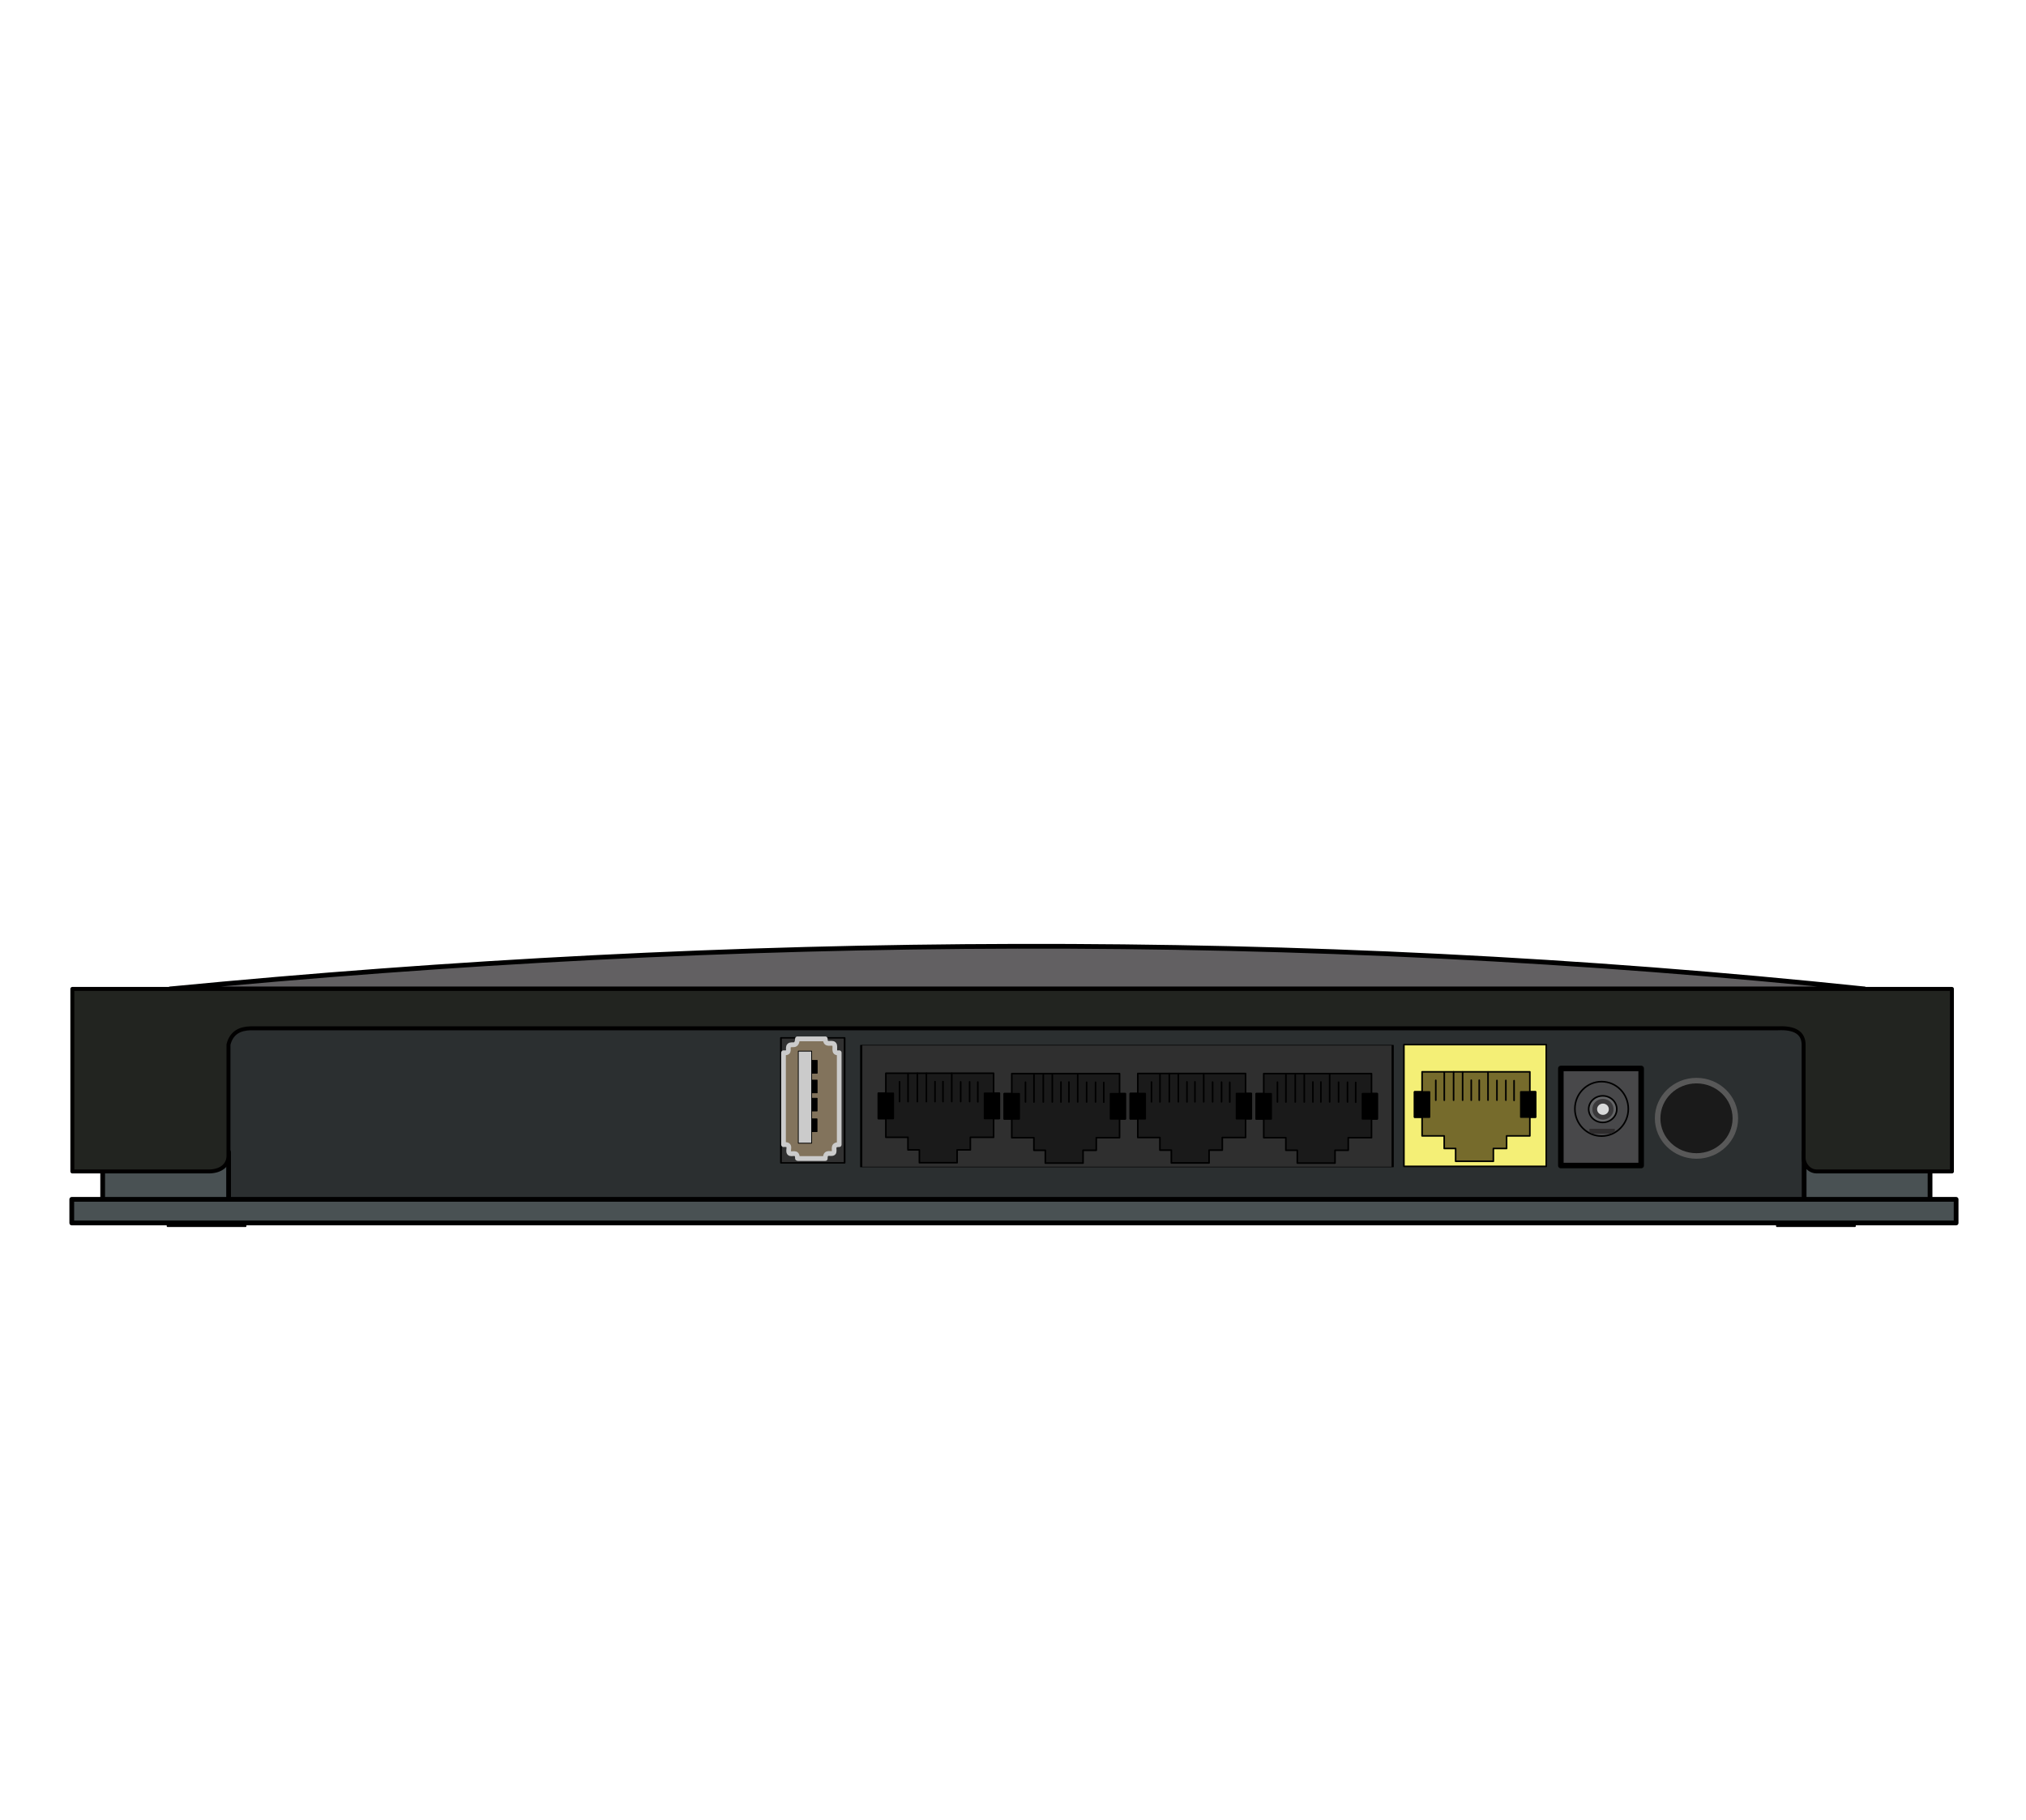 <?xml version="1.0" standalone="no"?>
<!DOCTYPE svg PUBLIC "-//W3C//DTD SVG 1.1//EN" "http://www.w3.org/Graphics/SVG/1.1/DTD/svg11.dtd">
<svg width="100%" height="100%" viewBox="0 0 1280 1150" version="1.1" xmlns="http://www.w3.org/2000/svg" xmlns:xlink="http://www.w3.org/1999/xlink" xml:space="preserve" style="fill-rule:evenodd;clip-rule:evenodd;stroke-linecap:round;stroke-linejoin:round;stroke-miterlimit:1.414;">
    <g id="Netgear back">
        <g transform="matrix(7.637,0,0,1,-863.442,0)">
            <rect x="130.092" y="641.887" width="137.214" height="123.814" style="fill:rgb(43,47,48);stroke-width:0.18px;stroke:black;"/>
        </g>
        <g id="boden">
            <rect x="1122.6" y="766.36" width="49.355" height="8.411" style="fill:black;stroke-width:1px;stroke:black;"/>
            <g transform="matrix(1,0,0,1,-1016.77,0)">
                <rect x="1122.6" y="766.36" width="49.355" height="8.411" style="fill:black;stroke-width:1px;stroke:black;"/>
            </g>
            <rect x="64.872" y="727.852" width="79.556" height="32.669" style="fill:rgb(73,81,83);stroke-width:3px;stroke:black;"/>
            <g transform="matrix(1,0,0,1,1074.95,0)">
                <rect x="64.872" y="727.852" width="79.556" height="32.669" style="fill:rgb(73,81,83);stroke-width:3px;stroke:black;"/>
            </g>
            <rect x="45.343" y="757.801" width="1190.5" height="14.923" style="fill:rgb(73,81,83);stroke-width:3px;stroke:black;"/>
        </g>
        <path d="M107.462,624.844L1177.9,624.844C821.085,587.453 464.271,590.381 107.462,624.844Z" style="fill:rgb(98,96,98);stroke-width:3px;stroke:black;"/>
        <path d="M45.705,740.17L131.933,740.17C138.759,740.17 144.351,736.776 144.351,730.257L144.351,659.958C146.244,652.499 151.473,649.886 158.39,649.724L1123.31,649.724C1134.12,649.214 1139.38,652.731 1139.5,659.958L1139.5,731.857C1139.5,735.254 1142.61,740.17 1147.81,740.17L1233.2,740.17L1233.2,624.844L45.705,624.844L45.705,740.17Z" style="fill:rgb(34,36,32);stroke-width:2.5px;stroke:rgb(1,0,0);"/>
        <g id="WAN" transform="matrix(-1,1.22465e-16,-1.22465e-16,-1,1407.03,1695.5)">
            <path d="M430.126,958.534L520.049,958.534L520.049,1035.48L430.126,1035.48L430.126,958.534" style="fill:rgb(244,239,118);stroke-width:1px;stroke:black;"/>
            <path d="M463.538,961.757L487.377,961.757L487.377,969.841L494.601,969.841L494.601,977.802L508.571,977.802L508.571,989.68L513.332,989.68L513.332,1005.6L508.571,1005.6L508.571,1018.27L440.482,1018.27L440.482,1005.6L437.015,1005.6L437.015,989.68L440.482,989.68L440.482,977.802L455.182,977.802L455.182,969.841L463.538,969.841L463.538,961.757" style="fill:rgb(118,107,44);stroke-width:1px;stroke:black;"/>
            <rect x="436.816" y="989.68" width="9.385" height="15.92" style="fill:black;stroke-width:1px;stroke:black;"/>
            <g transform="matrix(1,0,0,1,67.067,-0.024)">
                <rect x="436.816" y="989.68" width="9.385" height="15.92" style="fill:black;stroke-width:1px;stroke:black;"/>
            </g>
            <path d="M450.462,1000.22L450.462,1012.69" style="fill:none;stroke-width:1px;stroke:black;"/>
            <g transform="matrix(1,0,0,1,5.188,0.143)">
                <path d="M450.462,1000.22L450.462,1012.69" style="fill:none;stroke-width:1px;stroke:black;"/>
            </g>
            <g transform="matrix(1,0,0,1,10.822,0.143)">
                <path d="M450.462,1000.22L450.462,1012.69" style="fill:none;stroke-width:1px;stroke:black;"/>
            </g>
            <g transform="matrix(1,0,0,1,22.004,0.292)">
                <path d="M450.462,1000.07L450.462,1012.69" style="fill:none;stroke-width:1px;stroke:black;"/>
            </g>
            <g transform="matrix(1,0,0,1,27.05,0.292)">
                <path d="M450.462,1000.05L450.462,1012.69" style="fill:none;stroke-width:1px;stroke:black;"/>
            </g>
            <g transform="matrix(1,0,0,1,49.451,0.193)">
                <path d="M450.462,1000.16L450.462,1012.69" style="fill:none;stroke-width:1px;stroke:black;"/>
            </g>
            <path d="M466.922,1000.38L466.922,1018.21" style="fill:none;stroke-width:1px;stroke:black;"/>
            <g transform="matrix(1,0,0,1,16.04,-0.056)">
                <path d="M466.922,1000.41L466.922,1018.27" style="fill:none;stroke-width:1px;stroke:black;"/>
            </g>
            <g transform="matrix(1,0,0,1,21.744,-0.155)">
                <path d="M466.922,1000.5L466.922,1018.4" style="fill:none;stroke-width:1px;stroke:black;"/>
            </g>
            <g transform="matrix(1,0,0,1,27.626,-0.353)">
                <path d="M466.922,1000.67L466.922,1018.4" style="fill:none;stroke-width:1px;stroke:black;"/>
            </g>
        </g>
        <g id="lan4" transform="matrix(-1,1.22465e-16,-1.22465e-16,-1,1400.29,1695.88)">
            <g transform="matrix(3.734,0,0,1,-1085.67,-0)">
                <path d="M430.126,958.534L520.049,958.534L520.049,1035.48L430.126,1035.48L430.126,958.534" style="fill:rgb(47,47,47);stroke-width:0.37px;stroke:black;"/>
            </g>
            <g transform="matrix(1,0,0,1,93.303,-0.747)">
                <path d="M463.538,961.757L487.377,961.757L487.377,969.841L494.601,969.841L494.601,977.802L508.571,977.802L508.571,989.68L513.332,989.68L513.332,1005.6L508.571,1005.6L508.571,1018.27L440.482,1018.27L440.482,1005.6L437.015,1005.6L437.015,989.68L440.482,989.68L440.482,977.802L455.182,977.802L455.182,969.841L463.538,969.841L463.538,961.757" style="fill:rgb(26,26,26);stroke-width:1px;stroke:black;"/>
            </g>
            <g transform="matrix(1,0,0,1,172.876,-0.662)">
                <path d="M463.538,961.757L487.377,961.757L487.377,969.841L494.601,969.841L494.601,977.802L508.571,977.802L508.571,989.68L513.332,989.68L513.332,1005.6L508.571,1005.6L508.571,1018.27L440.482,1018.27L440.482,1005.6L437.015,1005.6L437.015,989.68L440.482,989.68L440.482,977.802L455.182,977.802L455.182,969.841L463.538,969.841L463.538,961.757" style="fill:rgb(26,26,26);stroke-width:1px;stroke:black;"/>
            </g>
            <g transform="matrix(1,0,0,1,252.488,-0.756)">
                <path d="M463.538,961.757L487.377,961.757L487.377,969.841L494.601,969.841L494.601,977.802L508.571,977.802L508.571,989.68L513.332,989.68L513.332,1005.6L508.571,1005.6L508.571,1018.27L440.482,1018.27L440.482,1005.6L437.015,1005.6L437.015,989.68L440.482,989.68L440.482,977.802L455.182,977.802L455.182,969.841L463.538,969.841L463.538,961.757" style="fill:rgb(26,26,26);stroke-width:1px;stroke:black;"/>
            </g>
            <g transform="matrix(1,0,0,1,332.053,-0.51)">
                <path d="M463.538,961.757L487.377,961.757L487.377,969.841L494.601,969.841L494.601,977.802L508.571,977.802L508.571,989.68L513.332,989.68L513.332,1005.6L508.571,1005.6L508.571,1018.27L440.482,1018.27L440.482,1005.6L437.015,1005.6L437.015,989.68L440.482,989.68L440.482,977.802L455.182,977.802L455.182,969.841L463.538,969.841L463.538,961.757" style="fill:rgb(26,26,26);stroke-width:1px;stroke:black;"/>
            </g>
            <g transform="matrix(1,0,0,1,93.303,-0.747)">
                <rect x="436.816" y="989.68" width="9.385" height="15.92" style="fill:black;stroke-width:1px;stroke:black;"/>
            </g>
            <g transform="matrix(1,0,0,1,172.876,-0.662)">
                <rect x="436.816" y="989.68" width="9.385" height="15.92" style="fill:black;stroke-width:1px;stroke:black;"/>
            </g>
            <g transform="matrix(1,0,0,1,252.488,-0.756)">
                <rect x="436.816" y="989.68" width="9.385" height="15.92" style="fill:black;stroke-width:1px;stroke:black;"/>
            </g>
            <g transform="matrix(1,0,0,1,332.053,-0.51)">
                <rect x="436.816" y="989.68" width="9.385" height="15.92" style="fill:black;stroke-width:1px;stroke:black;"/>
            </g>
            <g transform="matrix(1,0,0,1,160.37,-0.771)">
                <rect x="436.816" y="989.68" width="9.385" height="15.92" style="fill:black;stroke-width:1px;stroke:black;"/>
            </g>
            <g transform="matrix(1,0,0,1,239.942,-0.685)">
                <rect x="436.816" y="989.68" width="9.385" height="15.92" style="fill:black;stroke-width:1px;stroke:black;"/>
            </g>
            <g transform="matrix(1,0,0,1,319.555,-0.78)">
                <rect x="436.816" y="989.68" width="9.385" height="15.92" style="fill:black;stroke-width:1px;stroke:black;"/>
            </g>
            <g transform="matrix(1,0,0,1,399.12,-0.533)">
                <rect x="436.816" y="989.68" width="9.385" height="15.92" style="fill:black;stroke-width:1px;stroke:black;"/>
            </g>
            <g transform="matrix(1,0,0,1,93.303,-0.747)">
                <path d="M450.462,1000.22L450.462,1012.69" style="fill:none;stroke-width:1px;stroke:black;"/>
            </g>
            <g transform="matrix(1,0,0,1,172.876,-0.662)">
                <path d="M450.462,1000.22L450.462,1012.69" style="fill:none;stroke-width:1px;stroke:black;"/>
            </g>
            <g transform="matrix(1,0,0,1,252.488,-0.756)">
                <path d="M450.462,1000.22L450.462,1012.69" style="fill:none;stroke-width:1px;stroke:black;"/>
            </g>
            <g transform="matrix(1,0,0,1,332.053,-0.51)">
                <path d="M450.462,1000.22L450.462,1012.69" style="fill:none;stroke-width:1px;stroke:black;"/>
            </g>
            <g transform="matrix(1,0,0,1,98.491,-0.604)">
                <path d="M450.462,1000.22L450.462,1012.69" style="fill:none;stroke-width:1px;stroke:black;"/>
            </g>
            <g transform="matrix(1,0,0,1,178.064,-0.519)">
                <path d="M450.462,1000.22L450.462,1012.69" style="fill:none;stroke-width:1px;stroke:black;"/>
            </g>
            <g transform="matrix(1,0,0,1,257.676,-0.613)">
                <path d="M450.462,1000.22L450.462,1012.69" style="fill:none;stroke-width:1px;stroke:black;"/>
            </g>
            <g transform="matrix(1,0,0,1,337.242,-0.367)">
                <path d="M450.462,1000.22L450.462,1012.69" style="fill:none;stroke-width:1px;stroke:black;"/>
            </g>
            <g transform="matrix(1,0,0,1,104.125,-0.604)">
                <path d="M450.462,1000.22L450.462,1012.69" style="fill:none;stroke-width:1px;stroke:black;"/>
            </g>
            <g transform="matrix(1,0,0,1,183.697,-0.519)">
                <path d="M450.462,1000.22L450.462,1012.69" style="fill:none;stroke-width:1px;stroke:black;"/>
            </g>
            <g transform="matrix(1,0,0,1,263.309,-0.613)">
                <path d="M450.462,1000.22L450.462,1012.69" style="fill:none;stroke-width:1px;stroke:black;"/>
            </g>
            <g transform="matrix(1,0,0,1,342.875,-0.367)">
                <path d="M450.462,1000.22L450.462,1012.69" style="fill:none;stroke-width:1px;stroke:black;"/>
            </g>
            <g transform="matrix(1,0,0,1,115.307,-0.455)">
                <path d="M450.462,1000.07L450.462,1012.69" style="fill:none;stroke-width:1px;stroke:black;"/>
            </g>
            <g transform="matrix(1,0,0,1,194.88,-0.37)">
                <path d="M450.462,1000.07L450.462,1012.69" style="fill:none;stroke-width:1px;stroke:black;"/>
            </g>
            <g transform="matrix(1,0,0,1,274.492,-0.464)">
                <path d="M450.462,1000.07L450.462,1012.69" style="fill:none;stroke-width:1px;stroke:black;"/>
            </g>
            <g transform="matrix(1,0,0,1,354.058,-0.218)">
                <path d="M450.462,1000.07L450.462,1012.69" style="fill:none;stroke-width:1px;stroke:black;"/>
            </g>
            <g transform="matrix(1,0,0,1,120.353,-0.455)">
                <path d="M450.462,1000.05L450.462,1012.69" style="fill:none;stroke-width:1px;stroke:black;"/>
            </g>
            <g transform="matrix(1,0,0,1,199.925,-0.37)">
                <path d="M450.462,1000.05L450.462,1012.69" style="fill:none;stroke-width:1px;stroke:black;"/>
            </g>
            <g transform="matrix(1,0,0,1,279.537,-0.464)">
                <path d="M450.462,1000.05L450.462,1012.69" style="fill:none;stroke-width:1px;stroke:black;"/>
            </g>
            <g transform="matrix(1,0,0,1,359.103,-0.218)">
                <path d="M450.462,1000.05L450.462,1012.69" style="fill:none;stroke-width:1px;stroke:black;"/>
            </g>
            <g transform="matrix(1,0,0,1,142.754,-0.555)">
                <path d="M450.462,1000.16L450.462,1012.69" style="fill:none;stroke-width:1px;stroke:black;"/>
            </g>
            <g transform="matrix(1,0,0,1,222.326,-0.469)">
                <path d="M450.462,1000.16L450.462,1012.69" style="fill:none;stroke-width:1px;stroke:black;"/>
            </g>
            <g transform="matrix(1,0,0,1,301.939,-0.563)">
                <path d="M450.462,1000.16L450.462,1012.69" style="fill:none;stroke-width:1px;stroke:black;"/>
            </g>
            <g transform="matrix(1,0,0,1,381.504,-0.317)">
                <path d="M450.462,1000.16L450.462,1012.69" style="fill:none;stroke-width:1px;stroke:black;"/>
            </g>
            <g transform="matrix(1,0,0,1,93.303,-0.747)">
                <path d="M466.922,1000.38L466.922,1018.21" style="fill:none;stroke-width:1px;stroke:black;"/>
            </g>
            <g transform="matrix(1,0,0,1,172.876,-0.662)">
                <path d="M466.922,1000.38L466.922,1018.21" style="fill:none;stroke-width:1px;stroke:black;"/>
            </g>
            <g transform="matrix(1,0,0,1,252.488,-0.756)">
                <path d="M466.922,1000.38L466.922,1018.21" style="fill:none;stroke-width:1px;stroke:black;"/>
            </g>
            <g transform="matrix(1,0,0,1,332.053,-0.51)">
                <path d="M466.922,1000.38L466.922,1018.21" style="fill:none;stroke-width:1px;stroke:black;"/>
            </g>
            <g transform="matrix(1,0,0,1,109.343,-0.803)">
                <path d="M466.922,1000.41L466.922,1018.27" style="fill:none;stroke-width:1px;stroke:black;"/>
            </g>
            <g transform="matrix(1,0,0,1,188.915,-0.718)">
                <path d="M466.922,1000.41L466.922,1018.27" style="fill:none;stroke-width:1px;stroke:black;"/>
            </g>
            <g transform="matrix(1,0,0,1,268.528,-0.812)">
                <path d="M466.922,1000.41L466.922,1018.27" style="fill:none;stroke-width:1px;stroke:black;"/>
            </g>
            <g transform="matrix(1,0,0,1,348.093,-0.565)">
                <path d="M466.922,1000.41L466.922,1018.27" style="fill:none;stroke-width:1px;stroke:black;"/>
            </g>
            <g transform="matrix(1,0,0,1,115.047,-0.902)">
                <path d="M466.922,1000.5L466.922,1018.4" style="fill:none;stroke-width:1px;stroke:black;"/>
            </g>
            <g transform="matrix(1,0,0,1,194.62,-0.816)">
                <path d="M466.922,1000.5L466.922,1018.4" style="fill:none;stroke-width:1px;stroke:black;"/>
            </g>
            <g transform="matrix(1,0,0,1,274.232,-0.911)">
                <path d="M466.922,1000.5L466.922,1018.4" style="fill:none;stroke-width:1px;stroke:black;"/>
            </g>
            <g transform="matrix(1,0,0,1,353.798,-0.664)">
                <path d="M466.922,1000.5L466.922,1018.4" style="fill:none;stroke-width:1px;stroke:black;"/>
            </g>
            <g transform="matrix(1,0,0,1,120.929,-1.101)">
                <path d="M466.922,1000.67L466.922,1018.4" style="fill:none;stroke-width:1px;stroke:black;"/>
            </g>
            <g transform="matrix(1,0,0,1,200.501,-1.015)">
                <path d="M466.922,1000.67L466.922,1018.4" style="fill:none;stroke-width:1px;stroke:black;"/>
            </g>
            <g transform="matrix(1,0,0,1,280.113,-1.109)">
                <path d="M466.922,1000.67L466.922,1018.4" style="fill:none;stroke-width:1px;stroke:black;"/>
            </g>
            <g transform="matrix(1,0,0,1,359.679,-0.863)">
                <path d="M466.922,1000.67L466.922,1018.4" style="fill:none;stroke-width:1px;stroke:black;"/>
            </g>
        </g>
        <g id="Power" transform="matrix(1,0,0,1,625.596,-297.915)">
            <rect x="360.529" y="973.018" width="50.745" height="61.322" style="fill:rgb(72,72,74);stroke-width:3.5px;stroke:black;"/>
            <g transform="matrix(1,0,0,1,-0.754,0.503)">
                <ellipse cx="387.025" cy="998.035" rx="16.88" ry="17.207" style="fill:rgb(72,72,74);stroke-width:1px;stroke:black;"/>
            </g>
            <ellipse cx="386.992" cy="998.717" rx="8.879" ry="8.391" style="fill:rgb(99,100,102);stroke-width:1px;stroke:black;"/>
            <g transform="matrix(1,0,0,1,-0.111,-0.214)">
                <ellipse cx="387.249" cy="998.987" rx="5.203" ry="5.065" style="fill:rgb(216,217,218);stroke-width:3px;stroke:rgb(58,57,59);"/>
            </g>
            <path d="M378.699,1011.21L394.491,1011.21L394.491,1012.99L392.11,1014.15L380.447,1014.15L378.699,1013.38L378.699,1011.21Z" style="fill:rgb(47,45,46);stroke-width:0.1px;stroke:rgb(35,31,32);"/>
        </g>
        <g id="USB Port Hochkant" transform="matrix(0.919,0,0,0.919,-244.581,-218.868)">
            <g transform="matrix(1.243,0,0,1.047,-187.856,-45.216)">
                <rect x="797.162" y="952.18" width="35.211" height="82.069" style="fill:rgb(49,49,49);stroke-width:0.95px;stroke:black;"/>
            </g>
            <g transform="matrix(0.94,0,0,0.964,49.679,34.939)">
                <path d="M844.035,961.651C838.659,962.357 842.018,957.286 840.263,955.504C838.409,953.621 833.887,957.121 833.851,951.73L813.483,951.73C813.06,958.195 809.277,954.793 807.442,956.539C805.548,958.341 809.127,962.125 803.299,961.651L803.299,1027.15C809.777,1026.59 805.868,1031.08 807.46,1033.07C808.992,1034.98 813.518,1031.2 813.484,1036.94C813.484,1037.01 813.541,1037.07 813.61,1037.07C815.327,1037.07 833.851,1037.07 833.851,1037.07C833.819,1031.53 837.723,1034.41 839.72,1033.19C841.739,1031.96 837.786,1027.04 844.035,1027.15L844.035,961.651Z" style="fill:rgb(130,115,92);stroke-width:3.43px;stroke:rgb(203,203,203);"/>
            </g>
            <g transform="matrix(1,0,0,1,-0.731,0.339)">
                <rect x="822.968" y="966.895" width="5.718" height="8.772" style="fill:black;stroke-width:0.54px;stroke:black;"/>
            </g>
            <g transform="matrix(1,0,0,1,-0.794,13.869)">
                <rect x="822.968" y="966.895" width="5.718" height="8.772" style="fill:black;stroke-width:0.54px;stroke:black;"/>
            </g>
            <g transform="matrix(1,0,0,1,-0.813,26.337)">
                <rect x="822.968" y="966.895" width="5.718" height="8.772" style="fill:black;stroke-width:0.54px;stroke:black;"/>
            </g>
            <g transform="matrix(1,0,0,1,-0.864,40.534)">
                <rect x="822.968" y="966.895" width="5.718" height="8.772" style="fill:black;stroke-width:0.54px;stroke:black;"/>
            </g>
            <g transform="matrix(1,0,0,1.033,0,-34.145)">
                <rect x="814.95" y="963.194" width="9.175" height="61.293" style="fill:rgb(203,203,203);stroke-width:0.54px;stroke:black;"/>
            </g>
        </g>
        <g transform="matrix(2.247,0,0,2.247,-910.292,-1571.24)">
            <g id="Wifi">
                <ellipse cx="882.113" cy="1013.72" rx="10.926" ry="10.594" style="fill:rgb(26,26,26);stroke-width:1.56px;stroke:rgb(88,88,88);"/>
            </g>
        </g>
    </g>
</svg>
